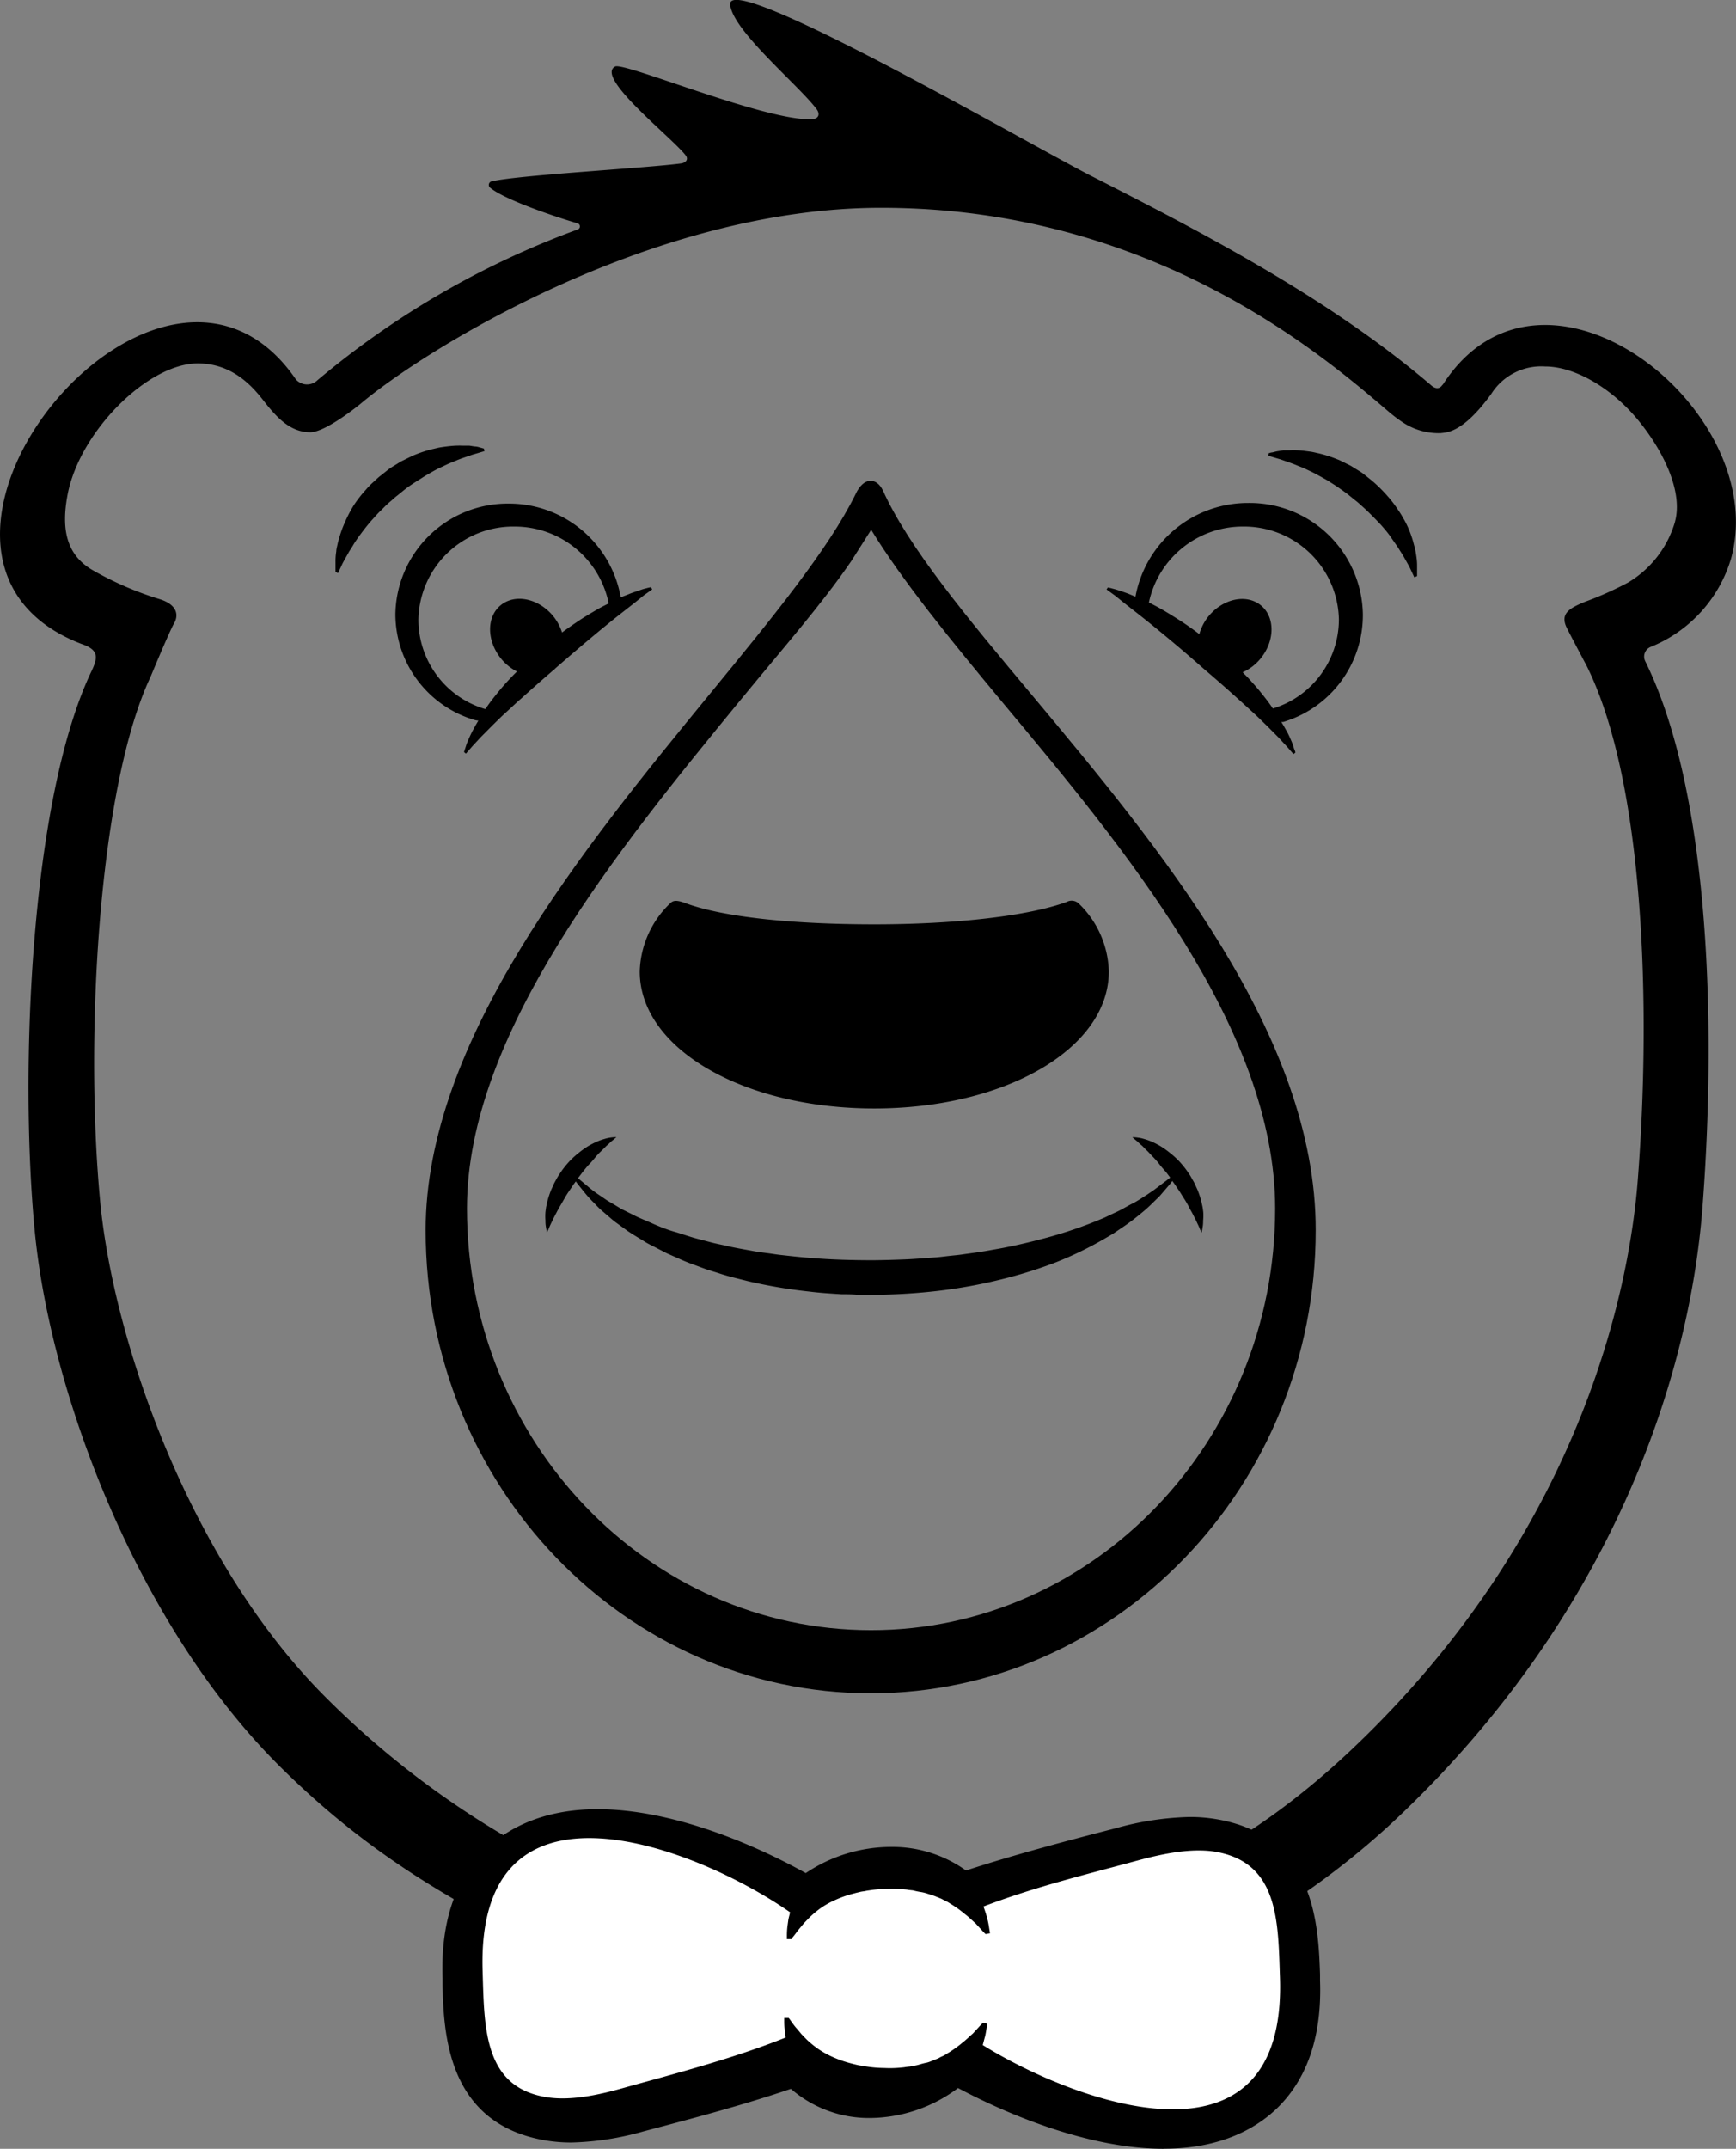 <svg xmlns="http://www.w3.org/2000/svg" viewBox="0 0 220.94 273.41"><rect x="0" y="0" width="220.94" height="273.41" fill="#808080" stroke="none"/><defs><style>.cls-1{fill:#fff;}</style></defs><title>Asset 1</title><g id="Layer_2" data-name="Layer 2"><g id="Layer_1-2" data-name="Layer 1"><path d="M183.64,48.92l-.07.06c-.37.56-.92.52-1.48,0h0c-12.54-10.7-28-18.86-42.73-26.35C132.23,19.09,92.5-4,92.93.59c.31,3.32,8.77,10.3,11,13.3.4.53.39,1.24-.65,1.28-5.87.24-23.91-7.33-25-6.7-2.6,1.37,7.32,9.09,9,11.32.34.45.07.88-.54,1-4.17.58-21,1.5-24.23,2.3a.47.47,0,0,0-.2.73c1.67,1.51,8.38,3.78,11.21,4.6a.41.41,0,0,1,0,.78A110.21,110.21,0,0,0,40.4,48.38l0,0a1.9,1.9,0,0,1-2.74-.1h0C20.32,23-18.51,70.83,10.36,81.93h0c2.21.75,2.17,1.67,1.2,3.65h0c-7.63,16.19-9.1,50.28-7.16,70.87s12.92,50,31,68.09C46.54,235.67,57.26,241.82,69.74,248c23.11,11.49,58.83,13.51,85.2-.49a100.37,100.37,0,0,0,23.73-17c26-25,36.26-54.37,38-76.83s1.09-52.56-7.27-69.52h0a1.33,1.33,0,0,1,.66-1.84h0a17.49,17.49,0,0,0,10.25-11.25L220,72.2l.31-1.13.47-1.72-.47,1.71C225.53,52.14,196.41,29.18,183.64,48.92Zm29.55,17.43a13.31,13.31,0,0,1-6,7.78,43.74,43.74,0,0,1-5.52,2.46c-1.83.77-3.18,1.44-2.27,3.29.36.74,2.58,4.93,2.58,4.93,7.35,14.91,8.16,43.53,6.46,65.34-.94,12.14-6.3,43.43-35.54,71.62-11.77,11.35-21.87,16.35-32,20.4-18.41,7.39-43.31,6.31-61-.89a113.78,113.78,0,0,1-38.5-25.37c-17.3-17.3-27-45.38-28.66-63.12-2-21.26-.12-52.79,6.42-66.67,0,0,2.38-5.75,3-6.82s.35-2.38-1.83-3.06a41.39,41.39,0,0,1-8.55-3.7c-3.36-1.95-4-5.24-3.18-9.6,1.52-8,10.2-16.7,16.57-16.7,4.16,0,6.68,2.57,8.31,4.66S36.86,55,39.48,55c2,0,6.38-3.6,6.38-3.6C54.09,44.45,83,26.44,112.13,26.44c34.52,0,56.31,18.85,64.51,25.86a18.94,18.94,0,0,0,1.92,1.46,8.25,8.25,0,0,0,4.82,1.35c.76-.11,2.79,0,6.42-5a7.52,7.52,0,0,1,6.84-3.48c3.9,0,8.8,2.92,12.19,7.26C212,57.89,214.15,62.8,213.18,66.36Z"/><path d="M131.37,88.48c-8.39-10-15.77-18.88-19-26.07-.8-1.67-2.47-1.77-3.49.49h0c-3.46,7-10.49,15.58-18.46,25.3-16.15,19.7-36.25,44.21-36.25,68.34,0,32.48,25.41,58.91,56.64,58.91s56.64-26.43,56.64-58.91C167.49,131.71,147.47,107.74,131.37,88.48ZM110.86,207.42c-28.36,0-51.43-24.08-51.43-53.67,0-22.23,19.31-45.77,34.82-64.69,5.53-6.74,10.32-12.15,14.12-17.71l2.5-3.94c3.93,6.42,10.05,13.95,16.75,22,15.45,18.49,34.67,41.5,34.67,64.38C162.28,183.34,139.21,207.42,110.86,207.42Z"/><path d="M137.33,115a1.32,1.32,0,0,0-1.57-.24c-4.87,1.79-14.11,2.85-24.48,2.85S92,116.7,87.17,114.89c-1.24-.46-1.58-.26-1.94.11a12.44,12.44,0,0,0-3.81,8.61c0,9.77,13.11,17.43,29.85,17.43s29.85-7.66,29.85-17.43A12.44,12.44,0,0,0,137.33,115Z"/><path d="M180,73.46l-.47-1c-.14-.32-.35-.68-.58-1.09l-.37-.66-.45-.71c-.3-.51-.68-1-1.06-1.57s-.84-1.1-1.32-1.65L175,66c-.26-.27-.54-.54-.81-.81s-.56-.53-.85-.79-.58-.53-.89-.76l-.91-.74c-.31-.24-.63-.46-.94-.68s-.63-.44-.95-.64-.63-.41-.95-.59c-.64-.35-1.26-.71-1.87-1l-.89-.42-.85-.34c-.54-.23-1.05-.4-1.5-.56l-.63-.22-.55-.16-1-.3.07-.32.31-.09c.2,0,.51-.13.89-.18l.64-.1c.23,0,.48,0,.75,0a11.54,11.54,0,0,1,1.79.05l1,.13c.35.06.7.15,1.07.23a15.94,15.94,0,0,1,2.25.73c.39.14.75.34,1.13.53l.57.28.55.34c.36.23.75.44,1.1.71l1,.8a18,18,0,0,1,1.88,1.82,15.34,15.34,0,0,1,1.55,2,10.54,10.54,0,0,1,.62,1,11.06,11.06,0,0,1,.53,1,14.13,14.13,0,0,1,.74,2c.08.32.17.62.24.91s.11.59.15.86a7.71,7.71,0,0,1,.11,1.39c0,.37,0,.69,0,.89s0,.33,0,.33Z"/><path d="M173.45,78.18A14.4,14.4,0,0,0,158.88,64a14.55,14.55,0,0,0-14.37,11.92l-.58-.24c-.58-.25-1.12-.41-1.55-.56s-.8-.22-1-.29l-.38-.08-.17.25,1.1.8,1.24,1,1.6,1.25c2.34,1.84,5.4,4.37,8.38,7,1.51,1.29,3,2.59,4.38,3.84.69.62,1.35,1.23,2,1.82s1.19,1.15,1.73,1.66l1.43,1.44,1.06,1.14.87,1,.24-.19s0-.13-.11-.37-.17-.59-.35-1-.42-1-.74-1.53c-.18-.32-.37-.67-.59-1a2.51,2.51,0,0,0,.25,0A14.19,14.19,0,0,0,173.45,78.18ZM158.19,67A12.06,12.06,0,0,1,170.4,78.85,11.87,11.87,0,0,1,162,90.15c-.28-.41-.57-.82-.89-1.23-.54-.7-1.12-1.41-1.76-2.11-.31-.36-.64-.71-1-1.06l-.2-.21a6.17,6.17,0,0,0,2.27-1.73c1.85-2.25,1.88-5.29.06-6.78s-4.79-.89-6.65,1.36a6.2,6.2,0,0,0-1.19,2.3c-.74-.57-1.49-1.1-2.24-1.59s-1.57-1-2.32-1.44-1.26-.69-1.86-1A12.2,12.2,0,0,1,158.19,67Z"/><path d="M42.7,72.77s0-.12,0-.33,0-.52,0-.9a7.69,7.69,0,0,1,.1-1.39c0-.27.09-.56.15-.86s.15-.59.24-.91a14.16,14.16,0,0,1,.74-2A16.27,16.27,0,0,1,45,64.33a15.22,15.22,0,0,1,1.55-2,9.69,9.69,0,0,1,.91-.94c.33-.29.63-.61,1-.88l1-.8c.35-.26.74-.47,1.1-.7.18-.11.36-.23.55-.33l.57-.28c.38-.18.75-.38,1.13-.53a15.81,15.81,0,0,1,2.25-.73c.37-.08.72-.18,1.07-.23s.69-.1,1-.13A11.5,11.5,0,0,1,59,56.71c.27,0,.51,0,.75,0l.64.1c.38,0,.69.14.89.18l.31.09.07.32-1,.3-.55.16-.63.22c-.45.16-1,.33-1.5.56l-.85.34-.89.42c-.62.27-1.23.63-1.87,1-.32.18-.63.39-.95.59s-.64.4-1,.64-.63.44-.94.68l-.91.74c-.31.23-.59.51-.89.76s-.58.51-.85.79-.55.53-.81.81l-.75.83c-.48.55-.92,1.11-1.32,1.65s-.77,1.06-1.06,1.57l-.45.71-.37.66c-.23.41-.44.77-.58,1.09l-.47,1Z"/><path d="M82.86,74.71l-.38.08c-.24.07-.6.14-1,.29s-1,.32-1.55.56L79,76A14.44,14.44,0,0,0,64.77,64.08,14.29,14.29,0,0,0,50.32,78.18,14.08,14.08,0,0,0,60.43,91.62a2.49,2.49,0,0,0,.45.07c-.23.39-.45.76-.63,1.11-.32.57-.55,1.11-.73,1.53s-.27.78-.35,1-.11.37-.11.37l.24.19.87-1,1.06-1.14,1.43-1.44c.53-.52,1.1-1.09,1.73-1.66s1.28-1.2,2-1.82c1.28-1.16,2.66-2.37,4.05-3.57l.08-.05.1-.11.13-.12c3-2.61,6-5.14,8.38-7l1.6-1.25,1.24-1L83,75ZM53.25,78.85A12.06,12.06,0,0,1,65.47,67a12.2,12.2,0,0,1,12,9.78c-.55.27-1.13.56-1.71.91-.75.44-1.54.91-2.32,1.44s-1.27.87-1.91,1.35a6.3,6.3,0,0,0-1.13-2.09c-1.86-2.26-4.85-2.88-6.68-1.38s-1.79,4.55.07,6.82a6.26,6.26,0,0,0,2,1.61l-.34.34c-.34.35-.67.7-1,1.06-.64.7-1.22,1.42-1.76,2.11-.33.42-.63.85-.91,1.26h-.06A11.87,11.87,0,0,1,53.25,78.85Z"/><path d="M153.14,154.23l-.08-.61-.14-.64a10.73,10.73,0,0,0-.42-1.35c-.08-.23-.2-.46-.3-.69a6,6,0,0,0-.34-.69c-.13-.22-.25-.45-.39-.68l-.44-.65a12.85,12.85,0,0,0-1-1.21,10.86,10.86,0,0,0-1.11-1,11.05,11.05,0,0,0-1.15-.83,10.88,10.88,0,0,0-1.13-.59,7.16,7.16,0,0,0-1-.36,5,5,0,0,0-.81-.18,7,7,0,0,0-.72-.06s.2.19.53.46c.17.13.35.34.58.52s.45.45.71.69.51.54.79.82.56.6.83.95.56.68.85,1l.53.7-.11.09c-.35.29-.78.59-1.24.95l-.73.55L146,152c-.59.37-1.2.8-1.92,1.16s-1.43.82-2.25,1.17l-1.24.59c-.43.19-.88.36-1.33.55a56.26,56.26,0,0,1-6,2c-2.17.58-4.46,1.14-6.88,1.54-1.2.23-2.43.4-3.68.57-.62.1-1.25.15-1.89.22s-1.27.16-1.91.2c-1.28.09-2.57.2-3.87.25s-2.6.09-3.91.1c-2.61,0-5.22-.07-7.78-.28-1.28-.09-2.55-.23-3.8-.37-.63-.06-1.24-.17-1.86-.25s-1.23-.16-1.83-.27c-1.2-.22-2.39-.42-3.53-.69-.57-.13-1.15-.24-1.7-.38L89,157.68c-1.09-.26-2.1-.65-3.12-.94s-2-.69-2.85-1.07-1.77-.73-2.55-1.15l-1.17-.58c-.38-.19-.72-.42-1.06-.62l-1-.59-.89-.61A14.87,14.87,0,0,1,74.86,151l-1.19-1-.1-.1.59-.78c.29-.35.56-.71.85-1s.57-.64.83-.95.54-.58.79-.82.48-.5.71-.69.41-.4.58-.52c.34-.28.53-.46.53-.46a7,7,0,0,0-.72.06,5,5,0,0,0-.81.18,7.16,7.16,0,0,0-1,.36,10.88,10.88,0,0,0-1.13.59,11,11,0,0,0-1.15.83,10.86,10.86,0,0,0-1.11,1,12.85,12.85,0,0,0-1,1.21l-.44.65c-.14.22-.26.45-.39.68a6,6,0,0,0-.34.69c-.1.23-.22.45-.3.69a10.73,10.73,0,0,0-.42,1.35l-.14.64-.08.61a6.56,6.56,0,0,0,0,1.08,4,4,0,0,0,.06.81c.07.44.13.7.13.7s.13-.23.3-.65c.08-.21.2-.45.33-.72s.27-.56.44-.88.34-.66.54-1,.42-.71.63-1.09.46-.75.72-1.13c.13-.19.26-.38.38-.57l.33-.45h0c.27.37.61.79,1,1.27a15.76,15.76,0,0,0,1.34,1.49c.25.26.51.54.8.81l.93.8c.32.27.65.57,1,.83l1.12.81c.76.58,1.63,1.06,2.51,1.61.44.29.92.51,1.4.76l1.47.76,1.56.69c.53.24,1.07.47,1.63.67l1.7.63c.58.2,1.17.37,1.76.56,1.19.4,2.43.68,3.68,1a64.11,64.11,0,0,0,7.86,1.33c1.35.17,2.71.25,4.08.34.69,0,1.37,0,2.06.07s1.38,0,2.07,0a75.33,75.33,0,0,0,8.2-.51,64.52,64.52,0,0,0,7.84-1.42,57.36,57.36,0,0,0,7.13-2.22,45.6,45.6,0,0,0,6-2.9c.45-.26.89-.51,1.31-.77l1.21-.82a24.59,24.59,0,0,0,2.14-1.61,18.83,18.83,0,0,0,1.75-1.57l.75-.73.62-.72c.39-.46.75-.85,1-1.22l0,0,.39.54c.12.2.25.38.38.57.26.37.48.76.72,1.13s.45.73.63,1.09.39.69.54,1,.32.61.44.88.25.51.33.72c.17.41.3.65.3.65s.07-.26.13-.7a4,4,0,0,0,.06-.81A6.56,6.56,0,0,0,153.14,154.23Z"/><path d="M148.1,273.41c-9.22,0-19.45-4.15-26.17-7.73a18.88,18.88,0,0,1-11.16,3.81,15.09,15.09,0,0,1-10.11-3.71c-6,2.05-12.88,3.86-18.14,5.25l-.61.16a36.61,36.61,0,0,1-9.19,1.42,19.87,19.87,0,0,1-3.25-.26c-12.59-2.1-13-13.65-13.15-19.85l0-.8c-.24-7.08,1.6-12.59,5.47-16.36,2.4-2.34,6.83-5.14,14.26-5.14,9.44,0,19.88,4.44,26.5,8.13A19.45,19.45,0,0,1,113.38,235a16.06,16.06,0,0,1,9.56,3c6.1-2,13.09-3.84,18.45-5.22l.76-.2a37.81,37.81,0,0,1,9.26-1.39,20.23,20.23,0,0,1,3.28.26C167.4,233.52,167.78,245,168,251.2l0,.79c.25,7-1.58,12.46-5.43,16.22-2.43,2.37-6.9,5.19-14.47,5.19Z"/><path class="cls-1" d="M162.9,251.63c-.24-7.07-.13-14.58-8.12-16-3.15-.55-6.93.27-10,1.1-6.17,1.68-13,3.32-19.62,5.85h0a14.42,14.42,0,0,1,.56,1.82c.12.51.16.9.21,1.17l.07.41-.56.11s-.14-.12-.36-.36l-.92-1c-.42-.37-.8-.76-1.36-1.19a14.26,14.26,0,0,0-1.7-1.23c-.16-.09-.3-.19-.45-.28s-.33-.16-.48-.24-.3-.17-.47-.24l-.5-.2c-.32-.14-.66-.24-1-.35s-.66-.21-1-.26-.7-.13-1-.21l-.55-.06a4,4,0,0,0-.54-.07,14.27,14.27,0,0,0-2.25-.06,15.34,15.34,0,0,0-2.27.19,4.91,4.91,0,0,0-.55.1,5.57,5.57,0,0,0-.56.09l-.54.13-.53.14a13.8,13.8,0,0,0-2,.71,11.41,11.41,0,0,0-1.84,1A12.15,12.15,0,0,0,103,244l-.66.68-.54.65c-.35.41-.59.78-.78,1s-.3.4-.3.4h-.57v-.43a10.14,10.14,0,0,1,.07-1.21l.12-.87c.06-.28.14-.58.22-.9-11.63-8.14-40-19.45-39.14,7.5.22,7.1.11,14.66,8,16,3.11.55,6.83-.28,9.81-1.12,6.27-1.75,14.06-3.75,20.76-6.45l-.11-.83a10.07,10.07,0,0,1-.07-1.22v-.43h.57s.12.14.3.4.43.62.78,1l.54.65.66.68a12.15,12.15,0,0,0,1.57,1.27,11.42,11.42,0,0,0,1.84,1,13.82,13.82,0,0,0,2,.71l.53.14.54.13a5.59,5.59,0,0,0,.56.09,4.88,4.88,0,0,0,.55.1,15.34,15.34,0,0,0,2.27.19,14.26,14.26,0,0,0,2.25-.06,4,4,0,0,0,.54-.07l.55-.06c.34-.08.71-.13,1-.21s.67-.2,1-.26.67-.22,1-.35l.5-.2c.17-.07.3-.17.47-.24s.33-.15.48-.24.29-.19.45-.28a14.23,14.23,0,0,0,1.7-1.23c.55-.43.93-.82,1.36-1.19l.92-1c.22-.23.36-.36.36-.36l.56.11-.07.41c-.05.27-.1.66-.21,1.17-.1.33-.19.72-.31,1.14C136.69,267.42,163.77,277.65,162.9,251.63Z"/></g></g></svg>